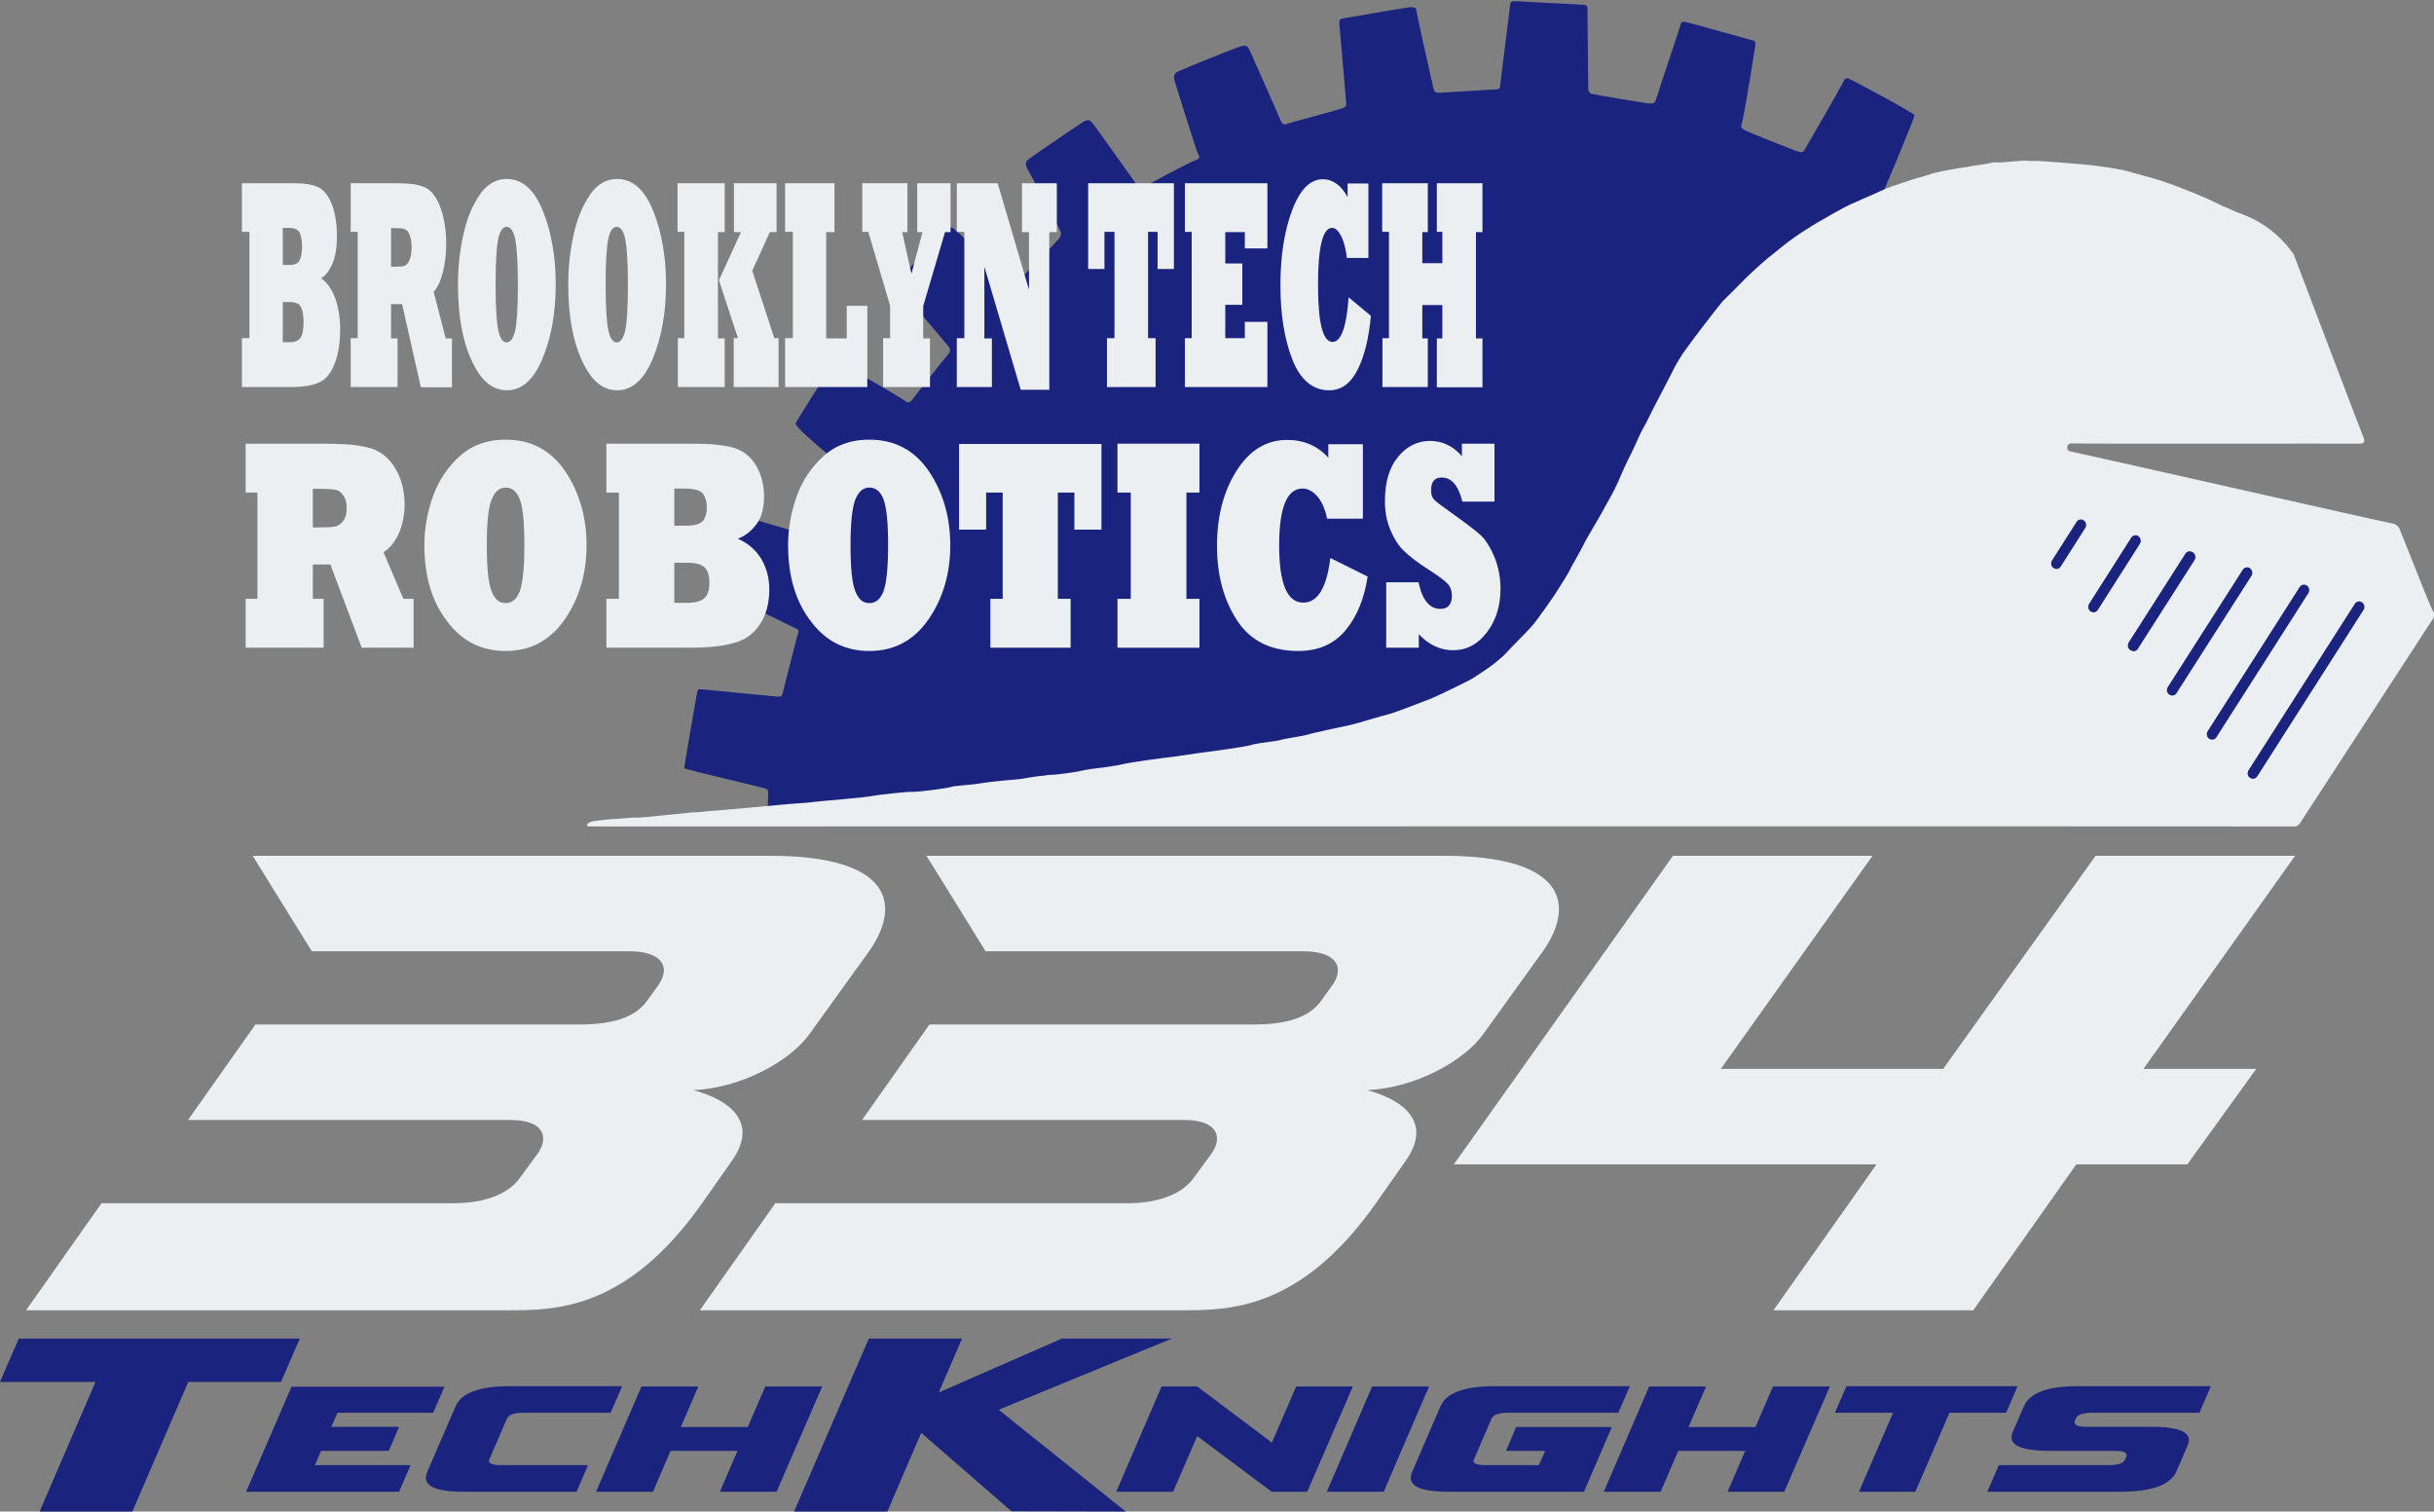 <?xml version="1.0" encoding="utf-8"?>
<!-- Generator: Adobe Illustrator 19.0.0, SVG Export Plug-In . SVG Version: 6.00 Build 0)  -->
<svg version="1.1" xmlns="http://www.w3.org/2000/svg" xmlns:xlink="http://www.w3.org/1999/xlink" x="0px" y="0px"
	 viewBox="0 0 971 603" style="enable-background:new 0 0 971 603;" xml:space="preserve">
<rect x="0" y="0" width="971" height="603" fill="#808080" stroke="none"/>
<style type="text/css">
	.st0{display:none;}
	.st1{display:inline;fill:#1976D2;}
	.st2{fill:#1A237E;}
	.st3{fill:#ECEFF1;}
	.st4{fill-rule:evenodd;clip-rule:evenodd;fill:#ECEFF1;}
	.st5{fill-rule:evenodd;clip-rule:evenodd;fill:#1A237E;}
</style>
<g id="Layer_6" class="st0">
	<rect class="st1" width="971" height="603"/>
</g>
<g id="Gear_1_">
	<path class="st2" d="M273,306.5c0-1.5,4.9-29,5-29.7c0.3-1.7,0.5-2,2.1-1.8c2,0.2,28.7,2.8,30.2,2.9c1.3,0.1,1.8-0.4,2-1.7
		c0.1-0.5,5.7-22.4,5.8-22.7c0.8-1.8,0.6-2.3-1.2-3.1c-1.3-0.6-25.7-12.6-26.6-12.8c-1.4-0.4-2.9-2.4-2.9-3.9c0-0.5,0.1-1,0.3-1.4
		c0.2-0.3,7.4-23.1,8.1-25.1c0.2-0.7,0.8-1.3,1.5-1c0.9,0.3,31.9,9.3,32.4,9.5c1.6,0.5,2.3,0.1,2.9-1.5c0.2-0.5,9.4-19.2,10-20.1
		c0.9-1.4,0.8-1.9-0.4-3c-1.3-1.2-25.5-20.4-24.8-22.2c0.3-0.9,13.1-21.1,14.6-23.3c1-1.4,1.4-1.4,3-0.9c0.9,0.3,25,14.3,26.2,15.3
		c0.9,0.8,1.8,0.6,2.6-0.4c1.8-2.3,12.6-16.2,14.4-18.2c1.1-1.2,1.1-2.2,0-3.4c-0.7-0.8-18.1-21.6-19.5-23.2c-1-1.2-1-2.5,0.1-3.7
		c3-2.9,15.4-16.1,18.8-19.7c0.9-1,2.1-0.9,3.1,0c2.6,2.4,20.8,19,22.2,20.4c1.3,1.3,2.2,1.3,3.6,0c0.7-0.7,14.9-15.2,15.9-16.5
		c1.1-1.4,1.1-2.6,0.1-4.2c-0.5-0.8-11.1-21.2-12.5-23.4c-0.2-0.4-0.4-0.8-0.5-1.2c-0.5-1.4-0.3-2,0.8-2.9
		c2.1-1.7,21.8-15.1,22.5-15.4c1.5-0.5,2-0.3,3,0.9c2.2,2.6,15.9,22.3,18,25c1.1,1.4,1.7,1.5,3,0.4c1.6-1.3,18.8-10.3,20.4-10.7
		c1.3-0.3,1.6-1.4,0.7-2.5c-0.5-0.6-8.8-27.6-9.3-29c-0.6-1.7-0.2-3.1,1.4-3.8c2.6-1.2,22.9-9.5,25-10c2-0.5,2.7-0.3,3.6,1.7
		c0.1,0.2,11.8,26.5,12.3,27.9c0.6,1.5,1.4,1.9,2.8,1.2c0.4-0.2,19.6-5.3,21.5-6c1.6-0.6,2-0.8,1.8-2.6c-0.1-1.8-2.5-29.1-2.7-31.2
		c-0.1-1.6,0.2-2,1.7-2.2c0.8-0.1,24.1-4.2,26.3-4.4c0.4,0,0.8-0.1,1.1,0c1.3,0.1,1.6,0.4,1.7,1.7c0.2,1.5,6.3,28.8,6.8,30.9
		c0.3,1,0.7,1.4,1.6,1.5c0.3,0,0.6,0,0.9,0c2.6-0.2,22.6-1.3,23-1.4c0.5-0.1,0.9-0.4,1-0.9c0.1-1.3,3.9-31,4-32.5
		c0.1-1.4,0.4-1.6,1.7-1.7c0.3,0,0.7,0,1,0c3,0.1,24,1.3,26.6,1.4c1.3,0.1,1.6,0.4,1.6,1.8c0,0.2,0,0.3,0,0.5
		c0.1,10.2,0.2,20.4,0.3,30.7c0,0.5,0,1,0.2,1.4c0.2,0.5,0.5,0.9,1,1.1c0.9,0.3,21.9,3.8,23.2,3.9c1.8,0.1,2.3-0.3,2.8-2.1
		c0.2-1,9.4-28.2,9.6-29.2c0.2-1.1,0.6-1.4,1.7-1.3c1.1,0.1,25.7,7.1,26.8,7.3c1.1,0.2,1.4,0.6,1.4,1.8c0,0.3-4.6,29.3-5.5,31.7
		c-0.4,1-0.1,1.6,0.8,2.2c0.8,0.6,19.7,8.2,21.9,8.8c1.3,0.4,1.6,0.4,2.4-0.7c0.6-0.9,15.4-26.7,15.7-27.6c0.2-0.7,0.8-1,1.5-1
		c0.8,0.1,26.7,14,26.7,14.8c0,0.9-12.4,30.6-12.8,31.3c-0.4,0.6-12.8,6.1-14,6.7c-1.1,0.5-2.2,0.9-3.2,1.4c-1.7,0.9-3.3,2.1-5,2.9
		c-0.5,0.3-0.8,0.8-1.4,1c-1.2,0.5-2.3,1.1-3.4,1.9c-2.3,1.5-4.9,2.6-6.9,4.7c-0.1,0.1-4.9,3.3-5.3,3.7c-1.3,1.2-2.8,2-4,3.3
		c-0.6,0.7-1.6,1.1-2.3,1.7c-1,0.8-1.7,1.8-2.7,2.5c-0.6,0.4-1.3,0.9-1.9,1.4c-0.6,0.5-1.8,2-1.9,2.2c-0.8,0.9-1.9,1.5-2.8,2.4
		c-0.7,0.8-1.3,1.7-2.2,2.3c-1.1,0.8-8.7,9.5-9.7,10.5c-0.9,0.9-1.9,1.8-2.5,3c-0.8,1.7-1.9,3.1-3.2,4.5c-0.7,0.7-1.9,2.9-2.1,3.1
		c-0.6,0.6-1,1.3-1.4,2c-0.3,0.4-0.6,0.8-0.9,1.3c-0.9,1.3-2,2.4-2.8,3.8c-0.4,0.8-3.1,5.2-3.7,6.5c-1,1.9-2.1,3.8-3.3,5.5
		c-0.4,0.6-1.7,4.2-2.5,5.1c-0.5,0.6-2.4,4.7-2.7,5.8c0,0.2-2.1,3.9-2.2,4.2c-0.7,2-2,3.7-2.7,5.7c-0.1,0.3-3.3,6.8-3.9,8.1
		c-0.6,1.5-1.6,2.8-2.1,4.3c0,0.1-2.3,5.8-2.7,6.2c-0.4,0.5-0.6,1.1-0.8,1.7c-0.2,0.6-1.2,2.2-1.3,2.5c-0.3,0.8-1.4,2.4-1.4,2.5
		c-0.7,1.4-3.9,6.8-5,7.8c-0.2,0.2-1.9,4.4-2.5,5.1c-0.4,0.5-3,5.6-3.3,6.2c-0.8,1.6-1.5,3.3-2.8,4.5c-0.2,0.2-0.8,2-1.3,2.5
		c-0.5,0.5-2.9,5.2-3.1,5.6c-1.2,2-2.4,4-3.4,6.1c-0.7,1.4-1.7,2.5-2.3,3.8c-0.7,1.4-1.7,2.7-2.8,3.6c-1.1,0.9-1.8,2.1-2.6,3.2
		c-0.2,0.4-0.6,0.6-0.8,0.9c-0.6,0.8-3.5,3-4.2,3.8c-1.6,1.7-3.1,3.4-4.7,5.1c-1,1.1-2,2.4-3,3.5c-1.2,1.2-12,8.8-13.7,9.8
		c-0.1,0-0.1,0.1-0.2,0.2c-0.9,0.8-6.4,3.3-8.2,4.2c-1.9,1-14.5,5.4-15.1,5.7c-1.1,0.6-7.5,2.7-9.4,3.5c-0.3,0.1-12.7,3.8-13.7,4
		c-1.9,0.3-3.7,0.7-5.6,1.2c-1.1,0.3-15.2,2.7-15.8,2.9c-1.7,0.6-9.8,1.7-12.1,2.4c-1.6,0.5-7.8,1.6-9.1,1.8
		c-1.2,0.1-4.1,0.3-4.9,0.7c-0.4,0.2-3.8,0.2-5,0.8c-0.4,0.2-9.3,1.5-9.7,1.5c-2-0.1-8.7,1.3-9.2,1.3c-1.3,0-16.7,1.8-19.4,2.8
		c-0.6,0.2-11.4,1.6-12.4,1.8c-0.4,0.1-0.7,0.1-1.1,0.1c-0.8-0.1-5.8,0.8-6.2,0.8c-1.4,0.3-9.8,1.6-11.1,1.5c-1,0-8.7,1.2-10.1,1.5
		c-0.5,0.1-9.3,1.2-10.5,1.3c-1.8,0.2-12.5,1.4-14.8,1.4c-1.2,0-18.1,2.7-19.4,2.4c-0.3-0.1-20.7,2-21.3,2.2
		c-1.3,0.3-12.6,1.1-13.8,1.3c-0.9,0.2-20.3,1.9-21.4,1.9c-0.6,0-0.9-0.2-0.8-0.9c0-0.4,0.2-3.7,0.2-5c0-1.3-0.4-1.8-1.6-2.1
		C304.4,314.2,273.7,307,273,306.5z"/>
</g>
<g id="Brooklyn_Tech_Robotics">
	<g>
		<path class="st3" d="M116,154.4H96.5v-19.5h3V92.5h-3V73.1h21.1c4.1,0,7.3,0.6,9.6,1.7c2.2,1.2,4,3.5,5.3,7
			c1.3,3.5,1.9,7.7,1.9,12.4c0,4.6-0.6,8.3-1.8,11c-1.2,2.8-2.7,4.8-4.5,5.8c2.4,1.7,4.3,4.4,5.6,7.9c1.3,3.7,2,7.8,2,12.3
			c0,5.5-0.7,10.1-2.2,13.9c-1.5,3.8-3.5,6.3-6.1,7.4C124.7,153.8,120.9,154.4,116,154.4z M112.8,90.9v14.8h2.9c2,0,3.3-0.7,3.9-2
			c0.6-1.4,0.9-3.2,0.9-5.4c0-1.9-0.3-3.6-0.8-5.1c-0.5-1.5-2-2.3-4.5-2.3H112.8z M112.8,120.5v16h3c1.9,0,3.3-0.6,4.1-1.8
			c0.8-1.2,1.2-3.2,1.2-6.2c0-2.8-0.4-4.8-1.1-6.1c-0.7-1.3-2.2-1.9-4.3-1.9H112.8z"/>
		<path class="st3" d="M158.6,154.4h-18.7v-19.5h2.8V92.5h-2.8V73.1h18.7c1.7,0,3.2,0.1,4.7,0.2c1.4,0.1,2.7,0.3,3.7,0.6
			c1,0.3,2,0.6,2.8,1c2.4,1.2,4.4,3.8,5.9,7.9c1.5,4.1,2.3,9,2.3,14.6c0,4.2-0.5,8-1.4,11.5c-0.9,3.4-2.1,5.9-3.6,7.5l4.8,18.6h2.5
			v19.5h-12.4l-7.5-33.2H156v13.7h2.6V154.4z M156,90.9v15.5h1.5c1.9,0,3.3-0.1,4-0.4c0.7-0.3,1.4-1.1,1.9-2.3
			c0.5-1.2,0.8-2.9,0.8-5c0-2.1-0.3-3.8-0.8-5c-0.5-1.3-1.2-2.1-2-2.3c-0.8-0.3-2.1-0.4-4.2-0.4H156z"/>
		<path class="st3" d="M182.7,113.5c0-6.8,0.7-13.3,2.1-19.7c1.4-6.3,3.5-11.6,6.5-16c1-1.5,2.1-2.7,3.2-3.6
			c1.1-0.9,2.3-1.6,3.6-2.1c1.3-0.5,2.6-0.7,4.1-0.7c6.2,0,11,4.3,14.4,12.8c1.7,4.2,3,8.8,3.8,13.7c0.9,4.9,1.3,10.1,1.3,15.6
			c0,11.3-1.8,21.2-5.3,29.6c-3.5,8.4-8.2,12.6-14.2,12.6c-5.8,0-10.4-3.9-14-11.8C184.5,136,182.7,125.9,182.7,113.5z M197.7,113.5
			c0,9,0.4,15.1,1.1,18.3c0.7,3.2,1.8,4.8,3.3,4.8c1.5,0,2.6-1.5,3.4-4.6c0.7-3.1,1.1-9.3,1.1-18.5c0-8.9-0.4-15-1.1-18.2
			c-0.7-3.2-1.8-4.8-3.4-4.8c-1.5,0-2.6,1.5-3.3,4.6C198.1,98.2,197.7,104.3,197.7,113.5z"/>
		<path class="st3" d="M226.7,113.5c0-6.8,0.7-13.3,2.1-19.7c1.4-6.3,3.5-11.6,6.5-16c1-1.5,2.1-2.7,3.2-3.6
			c1.1-0.9,2.3-1.6,3.6-2.1c1.3-0.5,2.6-0.7,4.1-0.7c6.2,0,11,4.3,14.4,12.8c1.7,4.2,3,8.8,3.8,13.7c0.9,4.9,1.3,10.1,1.3,15.6
			c0,11.3-1.8,21.2-5.3,29.6c-3.5,8.4-8.2,12.6-14.2,12.6c-5.8,0-10.4-3.9-14-11.8C228.5,136,226.7,125.9,226.7,113.5z M241.6,113.5
			c0,9,0.4,15.1,1.1,18.3c0.7,3.2,1.8,4.8,3.3,4.8c1.5,0,2.6-1.5,3.4-4.6c0.7-3.1,1.1-9.3,1.1-18.5c0-8.9-0.4-15-1.1-18.2
			c-0.7-3.2-1.8-4.8-3.4-4.8c-1.5,0-2.6,1.5-3.3,4.6C242,98.2,241.6,104.3,241.6,113.5z"/>
		<path class="st3" d="M289.1,154.4h-18.7v-19.5h2.6V92.5h-2.7V73.1h18.8v19.5h-2.7v42.4h2.7V154.4z M310.5,154.4h-17.8v-19.5h1.7
			l-7.6-23.1l8.8-19.2h-2.8V73.1h17v19.5h-2.7l-7,15.4l8.8,26.9h1.7V154.4z"/>
		<path class="st3" d="M346,154.4h-32.8v-19.5h3.1V92.5h-3.1V73.1h19.7v19.5h-3.3v42.4h8.2v-13h8.2V154.4z"/>
		<path class="st3" d="M371.1,154.4h-18.8v-19.5h2.8V122l-8.7-29.5h-2.4V73.1h18v19.5h-2.1l3.7,16.6l4.4-16.6h-2.1V73.1h13.3v19.5
			H377l-8.7,29.5v12.9h2.7V154.4z"/>
		<path class="st3" d="M395.9,154.4h-14.2v-19.5h3V92.5h-3V73.1H398l12.5,42.5v-23h-2.8V73.1h13.9v19.5h-3v62.9h-11.4l-14.5-49.1
			v28.6h3V154.4z"/>
		<path class="st3" d="M461,154.4h-19.4v-19.5h3V92.5h-4v14.8h-6.5V73.1h34.2v34.2h-6.5V92.5H458v42.4h3V154.4z"/>
		<path class="st3" d="M505.6,154.4h-32.9v-19.5h2.7V92.5h-2.7V73.1h32.9v26h-9v-6.5h-7.8v12.5h6.8v16.5h-6.8v13.3h7.8v-6.5h9V154.4
			z"/>
		<path class="st3" d="M538,118.6l8.9,7.4c-0.8,8.7-2.5,15.8-5.2,21.3c-2.8,5.6-6.6,8.4-11.4,8.4c-6.6,0-11.5-4.1-14.7-12.2
			c-3.2-8.1-4.8-18-4.8-29.7c0-11.8,1.6-21.8,4.7-30c3.1-8.2,7.2-12.3,12.2-12.3c4,0,7.3,2.4,9.9,7.1v-5.4h8.3v29.7h-8.6
			c-0.4-3.7-1.2-6.6-2.3-8.8c-1.1-2.1-2.3-3.2-3.6-3.2c-3.7,0-5.6,7.6-5.6,22.7c0,15.2,1.9,22.8,5.8,22.8
			C535,136.4,537.2,130.4,538,118.6z"/>
		<path class="st3" d="M569.6,154.4h-18.1v-19.5h2.6V92.5h-2.7V73.1h18.2v19.5h-2.2v12.4h8V92.5h-2.2V73.1h18.2v19.5h-2.6v42.4h2.6
			v19.5h-18.2v-19.5h2.2v-13.3h-8v13.3h2.2V154.4z"/>
		<path class="st3" d="M129.2,258.4H98v-19.5h4.7v-42.4H98v-19.5h31.2c2.8,0,5.4,0.1,7.8,0.2c2.4,0.1,4.4,0.3,6.1,0.6
			c1.7,0.3,3.3,0.6,4.7,1c4,1.2,7.3,3.8,9.8,7.9c2.5,4.1,3.8,9,3.8,14.6c0,4.2-0.8,8-2.3,11.5c-1.5,3.4-3.6,5.9-6.1,7.5l7.9,18.6
			h4.1v19.5h-20.7l-12.5-33.2h-7v13.7h4.3V258.4z M124.8,194.9v15.5h2.5c3.2,0,5.4-0.1,6.6-0.4c1.2-0.3,2.3-1.1,3.1-2.3
			c0.9-1.2,1.3-2.9,1.3-5c0-2.1-0.4-3.8-1.3-5c-0.9-1.3-1.9-2.1-3.3-2.3c-1.3-0.3-3.6-0.4-6.9-0.4H124.8z"/>
		<path class="st3" d="M169.3,217.5c0-6.8,1.2-13.3,3.5-19.7c2.3-6.3,5.9-11.6,10.8-16c1.7-1.5,3.5-2.7,5.3-3.6
			c1.8-0.9,3.8-1.6,6-2.1c2.1-0.5,4.4-0.7,6.8-0.7c10.3,0,18.2,4.3,23.9,12.8c2.8,4.2,4.9,8.8,6.3,13.7c1.4,4.9,2.1,10.1,2.1,15.6
			c0,11.3-2.9,21.2-8.7,29.6c-5.8,8.4-13.7,12.6-23.6,12.6c-9.6,0-17.4-3.9-23.3-11.8C172.3,240,169.3,229.9,169.3,217.5z
			 M194.2,217.5c0,9,0.6,15.1,1.9,18.3c1.2,3.2,3,4.8,5.6,4.8c2.5,0,4.4-1.5,5.6-4.6c1.2-3.1,1.9-9.3,1.9-18.5
			c0-8.9-0.6-15-1.8-18.2c-1.2-3.2-3.1-4.8-5.6-4.8c-2.5,0-4.3,1.5-5.6,4.6C194.8,202.2,194.2,208.3,194.2,217.5z"/>
		<path class="st3" d="M274.3,258.4h-32.4v-19.5h5v-42.4h-5v-19.5h35c6.9,0,12.2,0.6,16,1.7c3.7,1.2,6.6,3.5,8.7,7
			c2.1,3.5,3.2,7.7,3.2,12.4c0,4.6-1,8.3-3,11c-2.1,2.8-4.6,4.8-7.5,5.8c4,1.7,7.1,4.4,9.3,7.9c2.2,3.7,3.3,7.8,3.3,12.3
			c0,5.5-1.2,10.1-3.7,13.9c-2.5,3.8-5.9,6.3-10.2,7.4C288.7,257.8,282.5,258.4,274.3,258.4z M269,194.9v14.8h4.9
			c3.3,0,5.5-0.7,6.6-2c1-1.4,1.5-3.2,1.5-5.4c0-1.9-0.5-3.6-1.4-5.1c-0.9-1.5-3.4-2.3-7.5-2.3H269z M269,224.5v16h5
			c3.2,0,5.5-0.6,6.9-1.8c1.4-1.2,2.1-3.2,2.1-6.2c0-2.8-0.6-4.8-1.9-6.1c-1.2-1.3-3.6-1.9-7.2-1.9H269z"/>
		<path class="st3" d="M314.4,217.5c0-6.8,1.2-13.3,3.5-19.7c2.3-6.3,5.9-11.6,10.8-16c1.7-1.5,3.5-2.7,5.3-3.6
			c1.8-0.9,3.8-1.6,6-2.1c2.1-0.5,4.4-0.7,6.8-0.7c10.3,0,18.2,4.3,23.9,12.8c2.8,4.2,4.9,8.8,6.3,13.7c1.4,4.9,2.1,10.1,2.1,15.6
			c0,11.3-2.9,21.2-8.7,29.6c-5.8,8.4-13.7,12.6-23.6,12.6c-9.6,0-17.4-3.9-23.3-11.8C317.4,240,314.4,229.9,314.4,217.5z
			 M339.3,217.5c0,9,0.6,15.1,1.9,18.3c1.2,3.2,3,4.8,5.6,4.8c2.5,0,4.4-1.5,5.6-4.6c1.2-3.1,1.9-9.3,1.9-18.5
			c0-8.9-0.6-15-1.8-18.2c-1.2-3.2-3.1-4.8-5.6-4.8c-2.5,0-4.3,1.5-5.6,4.6C340,202.2,339.3,208.3,339.3,217.5z"/>
		<path class="st3" d="M427.3,258.4h-32.2v-19.5h4.9v-42.4h-6.6v14.8h-10.8v-34.2h56.8v34.2h-10.8v-14.8h-6.6v42.4h5.1V258.4z"/>
		<path class="st3" d="M478.5,258.4h-32.7v-19.5h5.3v-42.4h-5.3v-19.5h32.7v19.5h-5.2v42.4h5.2V258.4z"/>
		<path class="st3" d="M530.7,222.6l14.9,7.4c-1.3,8.7-4.2,15.8-8.7,21.3c-4.6,5.6-10.9,8.4-19,8.4c-11,0-19.1-4.1-24.4-12.2
			c-5.3-8.1-8-18-8-29.7c0-11.8,2.6-21.8,7.8-30c5.2-8.2,11.9-12.3,20.2-12.3c6.7,0,12.2,2.4,16.4,7.1v-5.4h13.8v29.7h-14.3
			c-0.7-3.7-2-6.6-3.8-8.8c-1.8-2.1-3.8-3.2-6-3.2c-6.2,0-9.3,7.6-9.3,22.7c0,15.2,3.2,22.8,9.6,22.8
			C525.7,240.4,529.3,234.4,530.7,222.6z"/>
		<path class="st3" d="M565.9,258.4H553v-26.1h12.9c1.5,7.1,4.4,10.6,8.7,10.6c3.1,0,4.6-1.8,4.6-5.3c0-1.8-0.5-3.4-1.6-4.6
			c-1.2-1.3-3.6-3.2-7.3-5.5c-4.7-3-8.1-5.6-10.3-7.8c-2.1-2-3.8-4.7-5.3-8.2c-1.5-3.5-2.2-7.3-2.2-11.5c0-7.6,1.7-13.5,5.2-17.7
			c3.4-4.2,7.7-6.4,12.7-6.4c5,0,9.3,2,12.8,6.1v-5h13v23.1h-12.8c-1.6-6.4-4.3-9.6-8.3-9.6c-2.8,0-4.2,1.7-4.2,5.1
			c0,1.6,0.4,2.9,1.2,3.7c0.8,0.9,3.3,2.7,7.5,5.7c5.6,4,9.4,6.9,11.3,8.7c1,0.9,1.9,2.2,2.9,3.8c1,1.6,1.8,3.3,2.5,5
			c1.5,3.8,2.3,7.9,2.3,12.4c0,6.8-1.8,12.6-5.4,17.3c-3.6,4.8-8.1,7.2-13.5,7.2c-5.1,0-9.6-2.1-13.7-6.4V258.4z"/>
	</g>
</g>
<g id="Helmet">
	<g>
		<path class="st4" d="M237.2,327.5c1.6-0.2,7-0.8,8.2-0.8c1.4,0,7.2-0.7,8.7-0.5c1.3,0.1,21.5-2.1,22-2.1c1.6,0.1,6.8-0.6,7.8-0.6
			c1.4,0,29.9-2.7,31.4-2.8c1.5-0.1,8.9-0.6,9.5-0.8c1.8-0.3,20.8-1.7,23.9-2.5c1.5-0.3,13.4-1.6,14.6-1.5
			c2.7,0.2,15.1-1.5,16.7-2.1c0.1,0,0.2-0.1,0.3-0.1c3.8-0.5,7.7-0.6,11.5-1.3c2.6-0.5,14.4-1.6,15.1-1.6c0.7-0.1,6.6-1.2,8.9-1.3
			c1.3-0.1,2.7-0.5,4-0.4c1.3,0,9.8-1.1,11.5-1.6c2.1-0.5,6.6-1.1,6.8-1.1c1,0,8.8-1.2,9.7-1.5c3.1-0.8,15.6-2.5,18.7-2.8
			c2.1-0.2,11.4-1.7,14.1-2c2-0.2,16.9-2.3,18.6-2.9c2.1-0.8,9.7-1.4,11.2-1.9c2.2-0.7,9.7-1.7,11.1-2.2c2-0.7,16.4-3.7,17.7-4
			c2.2-0.6,4.5-1.2,6.7-1.9c3.2-1,6.6-1.8,9.8-2.8c2.8-0.9,13-4.9,15.4-5.8c1.4-0.5,15.1-7.1,16.6-8.1c2.9-2,6-3.8,8.8-6.1
			c1.3-1.1,2.7-2.2,3.9-3.4c3.5-3.9,7.3-7.4,10.8-11.3c1.7-1.9,8.8-11.9,10.6-14.9c1.7-2.9,3.7-5.6,5.1-8.7c0.3-0.6,3.9-6.8,5-9.1
			c1-2.2,6.2-10.7,7.4-13c1.6-3,3.3-5.8,4.8-8.8c1.9-3.7,3.3-7.7,5.2-11.4c1.8-3.5,3.4-7,5-10.6c0.9-2,2.2-3.9,3.1-5.9
			c1.1-2.5,9.2-17.7,10.4-20.3c0.6-1.3,3.4-5.9,4.2-6.9c2.6-3.6,5.2-7.1,7.9-10.6c1.2-1.5,6.6-8.6,7.7-9.7c4.2-4,8.1-8.3,12.4-12.2
			c2.3-2.1,4.6-4.2,7.1-6.1c2.3-1.8,4.5-3.7,6.8-5.4c3-2.2,6-4.2,9.1-6.1c1.9-1.2,3.8-2.2,5.7-3.3c2.1-1.3,4.3-2.4,6.4-3.6
			c3.2-1.8,13.2-5.9,14.7-6.7c1.7-0.8,3.4-1.5,5.1-2.1c2.8-1,5.6-1.8,8.4-2.8c0,0,5.1-1.4,7.3-2.2c1.2-0.5,7.9-1.7,9.6-2
			c2-0.4,4.1-0.5,6.2-1c2.4-0.5,4.9-0.6,7.3-1.2c0.8-0.2,1.7-0.4,2.6-0.3c2.4,0.2,10.9-0.9,12-0.7c1.6,0.2,3.3,0.1,4.9,0.1
			c0.7,0,17.5,1.3,21.1,1.7c1.8,0.2,11.5,1.5,14.4,2.4c4.5,1.3,9,2.4,13.4,3.8c4.6,1.5,9.1,3.3,13.6,5.1c3.4,1.4,6.7,2.9,10,4.5
			c2.3,1.2-1-0.5,6.5,2.9c1.5,0.7,13.6,3.7,22.8,16.8c0,0,26.8,70.6,27.8,72.9c0.8,1.9,0.3,2.8-1.7,2.7
			c-2.7-0.1-110.9,0.1-114.8-0.1c-0.3,0-0.7,0.1-1,0.3c-0.5,0.4-0.7,0.9-0.6,1.7c0.2,1.1,1.1,1.2,1.8,1.3
			c1,0.1,125.9,28.4,127.2,28.5c1.5,0.2,2.8,0.7,3.6,2.4c1.1,2.5,12.4,31.6,13.4,32.9c0.5,0.7,0.5,1.5,0.2,2.3
			c-0.2,0.6-0.7,1.1-1,1.6c-1.6,2.6-50.1,76.9-52.3,80.4c-0.7,1.1-1.5,1.5-2.7,1.4c-3.4-0.1-668.7,0-678,0c0,0-1.6,0-1.6,0
			c-2.4,0-0.4-1.5-0.2-1.6C235.9,327.7,236.6,327.6,237.2,327.5z"/>
	</g>
	<g id="Layer_1">
		<path class="st5" d="M874.9,220.4l-0.2-0.1c-1-0.7-2.3-0.4-2.9,0.6l-22.6,35.4c-0.6,1-0.4,2.4,0.6,3l0.2,0.1
			c1,0.7,2.3,0.4,2.9-0.6l22.6-35.4C876.1,222.4,875.9,221.1,874.9,220.4z"/>
		<path class="st5" d="M853.1,213.9L853.1,213.9c-1-0.7-2.3-0.4-2.9,0.6l-16.8,26.4c-0.6,1-0.4,2.4,0.6,3l0,0c1,0.7,2.3,0.4,2.9-0.6
			l16.8-26.4C854.3,215.9,854,214.6,853.1,213.9z"/>
		<path class="st5" d="M831.3,207.6L831.3,207.6c-1-0.7-2.3-0.4-2.9,0.6l-9.8,15.4c-0.6,1-0.4,2.4,0.6,3l0,0c1,0.7,2.3,0.4,2.9-0.6
			l9.8-15.4C832.5,209.7,832.3,208.3,831.3,207.6z"/>
		<path class="st5" d="M897.6,226.7L897.6,226.7c-1-0.7-2.3-0.4-2.9,0.6l-29.9,46.8c-0.6,1-0.4,2.4,0.6,3l0,0c1,0.7,2.3,0.4,2.9-0.6
			l29.9-46.8C898.8,228.7,898.5,227.3,897.6,226.7z"/>
		<path class="st5" d="M920.3,233.6L920.3,233.6c-1-0.7-2.3-0.4-2.9,0.6l-36.7,57.5c-0.6,1-0.4,2.4,0.6,3l0,0c1,0.7,2.3,0.4,2.9-0.6
			l36.7-57.5C921.5,235.6,921.3,234.3,920.3,233.6z"/>
		<path class="st5" d="M942.3,240.3L942.3,240.3c-1-0.7-2.3-0.4-2.9,0.6L897,307.3c-0.6,1-0.4,2.4,0.6,3l0,0c1,0.7,2.3,0.4,2.9-0.6
			l42.4-66.4C943.5,242.4,943.3,241,942.3,240.3z"/>
	</g>
</g>
<g id="_x33_34_Techknights">
	<g>
		<path class="st2" d="M75.1,551.3L52.8,603h-37l22.3-51.7H0L7.5,534h112.1l-7.5,17.3H75.1z"/>
		<path class="st2" d="M159.2,595.1h-61l18.1-41.9h61l-4.5,10.4h-38.2l-2.4,5.6h27l-4.1,9.6h-27l-2.5,5.7h38.2L159.2,595.1z"/>
		<path class="st2" d="M195.2,582.2c-0.7,1.5,0.9,2.3,4.8,2.3h34.6l-4.6,10.6h-45c-12,0-16.8-2.6-14.6-7.8l11.4-26.4
			c2.3-5.2,9.4-7.9,21.4-7.9h45l-4.6,10.6h-35c-3.6,0-5.7,0.8-6.4,2.4L195.2,582.2z"/>
		<path class="st2" d="M309.8,595.1h-22.6l7-16.3h-26.7l-7,16.3h-22.7l18.1-42h22.7l-7,16.2h26.7l7-16.2H328L309.8,595.1z"/>
		<path class="st2" d="M398.4,562.4l50.7,40.6l-45.6-0.1l-36-31.3L354,603h-37.2l29.8-69h37.2l-9.3,21.5l49.1-21.5h43.9L398.4,562.4
			z"/>
		<path class="st2" d="M521.5,595.1h-14.2l-29.7-22.2l-9.6,22.2h-22.7l18.1-42h14.2l29.8,22.4l9.7-22.4h22.6L521.5,595.1z"/>
		<path class="st2" d="M552,595.1h-22.7l18.1-42h22.7L552,595.1z"/>
		<path class="st2" d="M604.8,569.3H643l-11.1,25.8h-54c-12,0-16.8-2.6-14.6-7.8l11.4-26.4c2.3-5.2,9.4-7.9,21.4-7.9h54.1l-4.6,10.6
			h-44.2c-3.6,0-5.7,0.8-6.4,2.4l-7,16.2c-0.7,1.5,0.9,2.3,4.8,2.3h21.1l2.5-5.7h-15.6L604.8,569.3z"/>
		<path class="st2" d="M711.8,595.1h-22.6l7-16.3h-26.7l-7,16.3h-22.7l18.1-42h22.7l-7,16.2h26.7l7-16.2H730L711.8,595.1z"/>
		<path class="st2" d="M777.7,563.6l-13.6,31.5h-22.5l13.6-31.5h-23.2l4.6-10.6h68.3l-4.6,10.6H777.7z"/>
		<path class="st2" d="M868.3,586.9c-2.4,5.5-9.9,8.2-22.5,8.2h-53l4.6-10.6h43.9c3.7,0,5.9-0.8,6.6-2.5l0.3-0.8
			c0.7-1.6-0.8-2.4-4.5-2.4h-25.6c-12.2,0-17.3-2.5-15.2-7.4l4.5-10.4c2.3-5.3,9.4-8,21.2-8H882l-4.6,10.6h-42.7
			c-3.8,0-6,0.8-6.6,2.3l-0.3,0.6c-0.8,1.8,0.7,2.7,4.3,2.7h26.4c11.6,0,16.4,2.5,14.2,7.4L868.3,586.9z"/>
	</g>
	<g>
		<path class="st3" d="M10.4,522.7l30.1-42.7h140.6c12.8,0,22-4,26.3-10.1l7.1-9.7c4.9-7,1.8-13.4-10.7-13.4H75l26.9-38.1h129.4
			c12.8,0,22-2.7,26.8-9.4l4.2-5.8c5.8-7.9,1.5-14-11.2-14H124.4l-23.6-38.1h206.2c49.2,0,52.6,19.8,39.7,38.1l-23.9,33.2
			c-7.8,10.7-27,21.3-46.2,22.2c15,4,25.9,13.1,15.5,28l-12,17.1c-30.1,42.7-58.7,42.7-77.2,42.7H10.4z"/>
		<path class="st3" d="M279.2,522.7l30.1-42.7h140.6c12.8,0,22-4,26.3-10.1l7.1-9.7c4.9-7,1.8-13.4-10.7-13.4H343.9l26.9-38.1h129.4
			c12.8,0,22-2.7,26.8-9.4l4.2-5.8c5.8-7.9,1.5-14-11.2-14H393.2l-23.6-38.1h206.2c49.2,0,52.6,19.8,39.7,38.1l-23.9,33.2
			c-7.8,10.7-27,21.3-46.2,22.2c15,4,25.9,13.1,15.5,28l-12,17.1c-30.1,42.7-58.7,42.7-77.2,42.7H279.2z"/>
		<path class="st3" d="M707.5,522.7l41.1-58.2H580l87.4-123.1h79.6l-60.5,85h88.7l60.8-85h79.6l-60.5,85h45l-27.5,38.1h-44.3
			l-41.1,58.2H707.5z"/>
	</g>
</g>
</svg>
